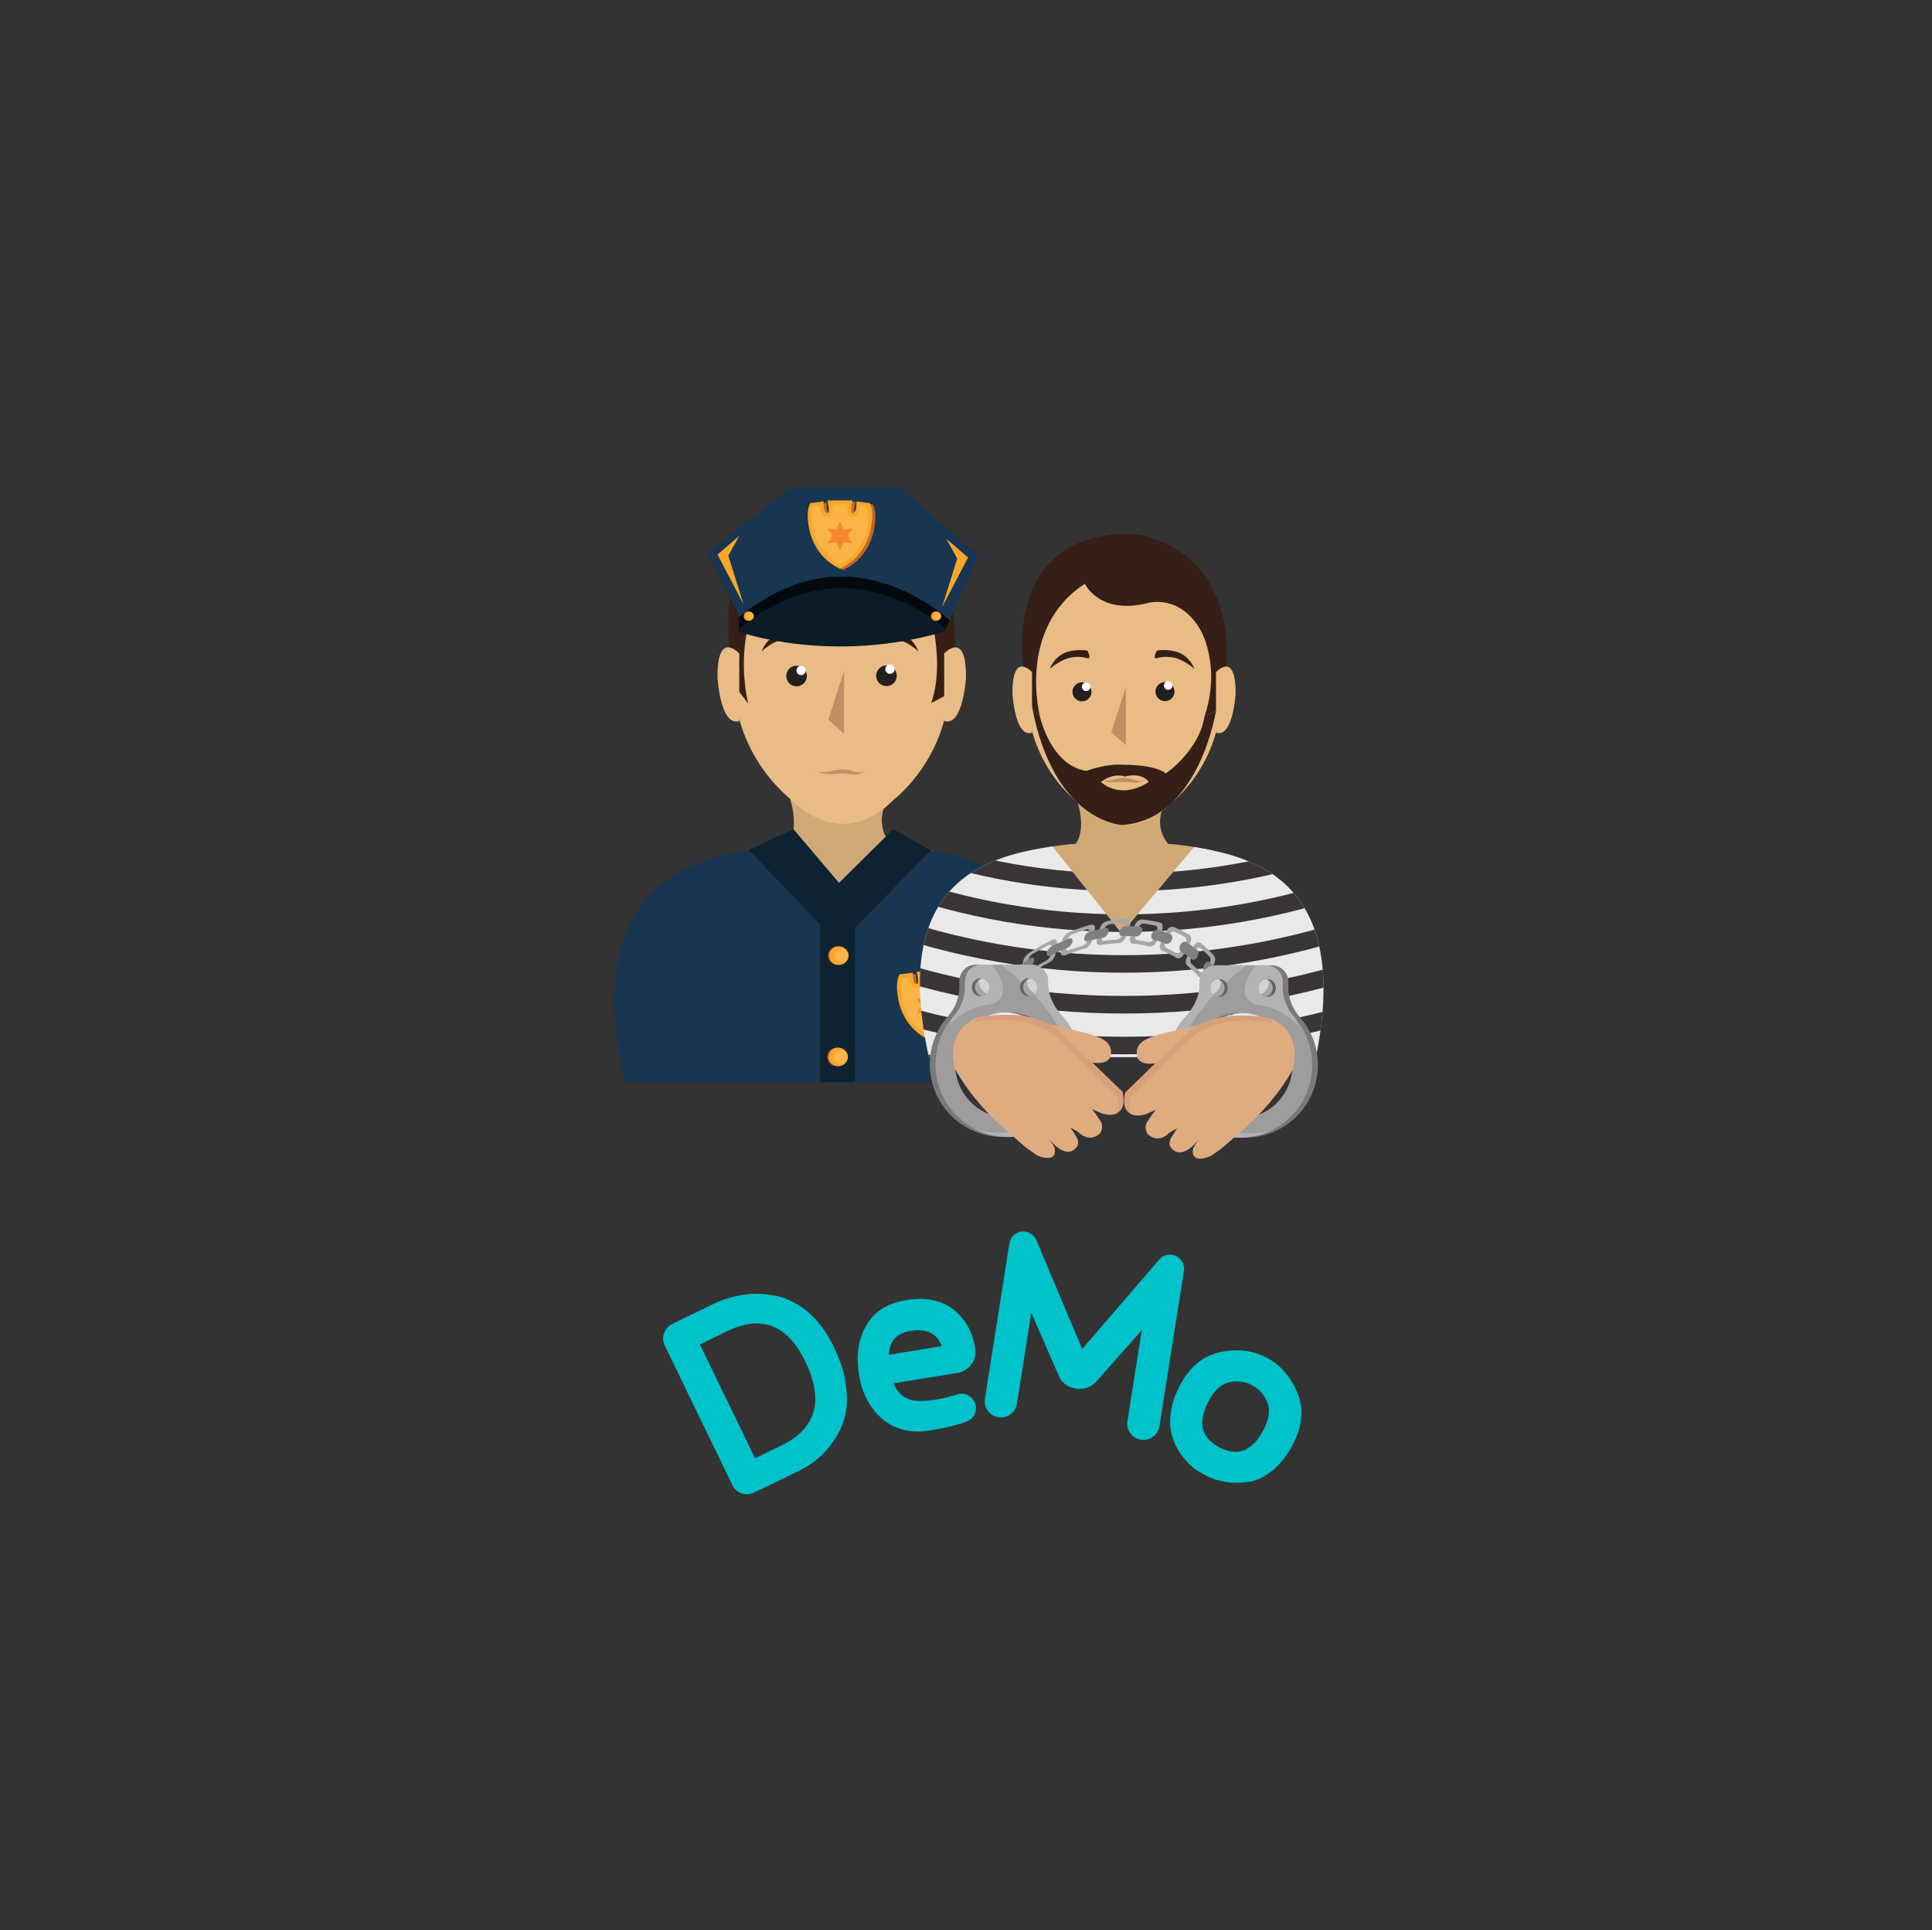 <?xml version="1.0" encoding="UTF-8"?>
<svg xmlns="http://www.w3.org/2000/svg" xmlns:xlink="http://www.w3.org/1999/xlink" width="900pt" height="899pt" viewBox="0 0 900 899" version="1.1">
<rect x="0" y="0" width="900" height="899" fill="#333333" stroke="none"/>
<defs>
<clipPath id="clip1">
  <path d="M 428.391 394.199 L 616.758 394.199 L 616.758 415.301 L 428.391 415.301 Z M 428.391 394.199 "/>
</clipPath>
<clipPath id="clip2">
  <path d="M 613.035 492.383 C 629.484 410.34 584.207 399.117 556.266 394.488 L 522.469 434.707 L 490.266 394.234 C 461.875 398.59 414.035 408.645 432.715 492.383 L 613.035 492.383 "/>
</clipPath>
<clipPath id="clip3">
  <path d="M 428.391 407 L 616.758 407 L 616.758 434.176 L 428.391 434.176 Z M 428.391 407 "/>
</clipPath>
<clipPath id="clip4">
  <path d="M 613.035 492.383 C 629.484 410.34 584.207 399.117 556.266 394.488 L 522.469 434.707 L 490.266 394.234 C 461.875 398.59 414.035 408.645 432.715 492.383 L 613.035 492.383 "/>
</clipPath>
<clipPath id="clip5">
  <path d="M 428.391 424.27 L 616.758 424.27 L 616.758 453.652 L 428.391 453.652 Z M 428.391 424.27 "/>
</clipPath>
<clipPath id="clip6">
  <path d="M 613.035 492.383 C 629.484 410.34 584.207 399.117 556.266 394.488 L 522.469 434.707 L 490.266 394.234 C 461.875 398.59 414.035 408.645 432.715 492.383 L 613.035 492.383 "/>
</clipPath>
<clipPath id="clip7">
  <path d="M 428.391 442.418 L 616.758 442.418 L 616.758 472.664 L 428.391 472.664 Z M 428.391 442.418 "/>
</clipPath>
<clipPath id="clip8">
  <path d="M 613.035 492.383 C 629.484 410.34 584.207 399.117 556.266 394.488 L 522.469 434.707 L 490.266 394.234 C 461.875 398.59 414.035 408.645 432.715 492.383 L 613.035 492.383 "/>
</clipPath>
<clipPath id="clip9">
  <path d="M 428.391 460.566 L 616.758 460.566 L 616.758 491.68 L 428.391 491.68 Z M 428.391 460.566 "/>
</clipPath>
<clipPath id="clip10">
  <path d="M 613.035 492.383 C 629.484 410.34 584.207 399.117 556.266 394.488 L 522.469 434.707 L 490.266 394.234 C 461.875 398.59 414.035 408.645 432.715 492.383 L 613.035 492.383 "/>
</clipPath>
<clipPath id="clip11">
  <path d="M 428.391 478 L 616.758 478 L 616.758 492.543 L 428.391 492.543 Z M 428.391 478 "/>
</clipPath>
<clipPath id="clip12">
  <path d="M 613.035 492.383 C 629.484 410.34 584.207 399.117 556.266 394.488 L 522.469 434.707 L 490.266 394.234 C 461.875 398.59 414.035 408.645 432.715 492.383 L 613.035 492.383 "/>
</clipPath>
</defs>
<g id="surface1">
<path style=" stroke:none;fill-rule:nonzero;fill:rgb(81.961%,66.275%,46.667%);fill-opacity:1;" d="M 368.059 372.105 C 368.059 372.105 373.145 386.871 366.109 394.648 L 416.117 394.648 C 416.117 394.648 406.109 385.879 413.523 372.105 L 368.059 372.105 "/>
<path style=" stroke:none;fill-rule:nonzero;fill:rgb(91.373%,73.725%,52.157%);fill-opacity:1;" d="M 442.418 314.867 C 441.922 277.496 419.859 247.195 392.039 247.195 C 364.219 247.195 341.664 277.488 341.664 314.867 C 341.664 314.867 339.469 348.699 369.598 373.398 C 369.598 373.398 392.023 397.367 416.578 372.234 C 416.578 372.234 442.91 352.414 442.418 314.867 "/>
<path style=" stroke:none;fill-rule:nonzero;fill:rgb(75.294%,55.686%,38.431%);fill-opacity:1;" d="M 393.207 341.801 L 385.82 335.211 L 393.207 312.543 L 393.207 341.801 "/>
<path style=" stroke:none;fill-rule:nonzero;fill:rgb(75.294%,55.686%,38.431%);fill-opacity:1;" d="M 397.969 360.703 C 396.035 360.703 393.949 360.273 392.258 360.273 C 390.477 360.273 388.477 360.59 386.539 360.59 C 385.469 360.59 384.418 360.488 383.434 360.191 C 381.391 359.562 379.805 359.156 379.805 359.156 C 379.805 359.156 382.082 359.652 384.348 359.652 C 386.602 359.652 388.602 358.359 392.258 358.359 C 395.914 358.359 397.734 359.742 400.051 359.742 C 402.188 359.742 404.34 359.246 404.664 359.168 C 404.363 359.238 402.504 359.707 400.332 360.395 C 399.602 360.625 398.801 360.703 397.969 360.703 M 404.664 359.168 C 404.691 359.16 404.711 359.156 404.711 359.156 C 404.711 359.156 404.691 359.16 404.664 359.168 "/>
<path style=" stroke:none;fill-rule:nonzero;fill:rgb(13.725%,12.157%,12.549%);fill-opacity:1;" d="M 366.309 315.477 C 366.652 318.105 369.062 319.961 371.688 319.621 C 374.32 319.281 376.176 316.875 375.828 314.242 C 375.488 311.609 373.074 309.762 370.449 310.102 C 367.82 310.438 365.965 312.848 366.309 315.477 "/>
<path style=" stroke:none;fill-rule:nonzero;fill:rgb(13.725%,12.157%,12.549%);fill-opacity:1;" d="M 417.664 315.621 C 417.184 318.23 414.68 319.953 412.07 319.477 C 409.469 318.992 407.738 316.488 408.223 313.883 C 408.695 311.27 411.203 309.551 413.809 310.031 C 416.418 310.508 418.145 313.02 417.664 315.621 "/>
<path style=" stroke:none;fill-rule:nonzero;fill:rgb(20.784%,12.157%,9.02%);fill-opacity:1;" d="M 364.188 294.555 C 368.328 293.379 373.363 293.766 373.812 294.199 C 374.254 294.629 375.34 297.547 374.531 297.902 C 373.73 298.266 371.383 296.469 365.305 297.57 C 361.254 298.312 356.336 301.805 354.824 303.363 C 356.012 300.098 358.93 296.031 364.188 294.555 "/>
<path style=" stroke:none;fill-rule:nonzero;fill:rgb(20.784%,12.157%,9.02%);fill-opacity:1;" d="M 418.426 294.555 C 414.277 293.379 409.242 293.766 408.797 294.199 C 408.352 294.629 407.27 297.547 408.07 297.902 C 408.875 298.266 411.219 296.469 417.301 297.57 C 421.355 298.312 426.273 301.805 427.785 303.363 C 426.594 300.098 423.68 296.031 418.426 294.555 "/>
<path style=" stroke:none;fill-rule:nonzero;fill:rgb(100%,100%,100%);fill-opacity:1;" d="M 375.336 312.289 C 375.336 313.488 374.371 314.453 373.176 314.453 C 371.988 314.453 371.016 313.488 371.016 312.289 C 371.016 311.102 371.988 310.133 373.176 310.133 C 374.371 310.133 375.336 311.102 375.336 312.289 "/>
<path style=" stroke:none;fill-rule:nonzero;fill:rgb(100%,100%,100%);fill-opacity:1;" d="M 416.73 311.684 C 416.73 312.879 415.766 313.848 414.57 313.848 C 413.375 313.848 412.41 312.879 412.41 311.684 C 412.41 310.492 413.375 309.527 414.57 309.527 C 415.766 309.527 416.73 310.492 416.73 311.684 "/>
<path style=" stroke:none;fill-rule:nonzero;fill:rgb(20.784%,12.157%,9.02%);fill-opacity:1;" d="M 348.574 327.711 C 348.574 327.711 336.227 281.77 371.793 258.555 C 371.793 258.555 392.023 242.75 406.363 270.906 C 406.363 270.906 403.398 265.816 407.844 257.492 C 407.844 257.492 422.164 267.441 423.156 287.207 C 423.156 287.207 428.949 268.805 426.883 266.246 C 426.883 266.246 442.707 301.281 433.816 327.469 L 442.184 323.02 L 444.266 308.703 C 444.266 308.703 453.777 250.648 401.422 233.359 C 401.422 233.359 337.469 222.668 339.32 294.207 L 341.684 318.777 L 348.574 327.711 "/>
<path style=" stroke:none;fill-rule:nonzero;fill:rgb(91.373%,73.725%,52.157%);fill-opacity:1;" d="M 439.832 304.371 C 439.832 304.371 450.23 293.012 449.98 315.594 C 449.98 315.594 448.699 338.652 439.832 335.801 "/>
<path style=" stroke:none;fill-rule:nonzero;fill:rgb(91.373%,73.725%,52.157%);fill-opacity:1;" d="M 344.391 304.371 C 344.391 304.371 334 293.012 334.246 315.594 C 334.246 315.594 335.527 338.652 344.391 335.801 "/>
<path style=" stroke:none;fill-rule:nonzero;fill:rgb(9.412%,21.176%,31.765%);fill-opacity:1;" d="M 345.117 288.098 L 329.316 257.52 L 368.824 226.938 L 419.203 226.938 L 455.746 258.617 L 439.832 294.207 C 439.832 294.207 401.422 253.152 345.117 288.098 "/>
<path style=" stroke:none;fill-rule:nonzero;fill:rgb(4.314%,10.588%,15.686%);fill-opacity:1;" d="M 439.832 294.207 C 386.852 309.684 344.059 294.207 344.059 294.207 L 344.391 287.422 C 344.391 287.422 365.184 268.555 391.113 268.605 C 391.113 268.605 416.117 266.457 442.422 288.965 L 439.832 294.207 "/>
<path style=" stroke:none;fill-rule:nonzero;fill:rgb(1.176%,3.922%,5.882%);fill-opacity:1;" d="M 344.391 292.789 C 344.391 292.789 365.184 273.918 391.113 273.977 C 391.113 273.977 414.934 271.941 440.539 292.773 L 442.422 288.965 C 416.117 266.457 391.113 268.605 391.113 268.605 C 365.184 268.555 344.391 287.422 344.391 287.422 L 344.059 294.207 C 344.059 294.207 344.164 294.246 344.32 294.297 L 344.391 292.789 "/>
<path style=" stroke:none;fill-rule:nonzero;fill:rgb(81.961%,66.275%,46.667%);fill-opacity:1;" d="M 390.832 393.148 C 384.824 392.691 279.672 385.961 287.828 468.5 L 493.84 468.5 C 501.996 385.961 396.844 392.691 390.832 393.148 "/>
<path style=" stroke:none;fill-rule:nonzero;fill:rgb(9.412%,21.176%,31.765%);fill-opacity:1;" d="M 491.68 504.066 C 509.992 412.715 459.582 400.223 428.473 395.062 L 390.832 439.852 L 354.977 394.781 C 323.375 399.633 270.105 410.828 290.906 504.066 L 491.68 504.066 "/>
<path style=" stroke:none;fill-rule:nonzero;fill:rgb(5.49%,13.333%,19.608%);fill-opacity:1;" d="M 369.648 386.203 L 390.832 411.195 L 416.117 386.203 L 433.613 396.016 L 390.832 439.852 L 348.77 395.875 L 369.648 386.203 "/>
<path style=" stroke:none;fill-rule:nonzero;fill:rgb(75.294%,41.176%,13.333%);fill-opacity:1;" d="M 406.996 235.875 L 406.598 234.922 L 400.41 234.117 L 400.332 236.082 C 400.27 237.613 399.93 239.445 398.633 239.445 C 398.492 239.445 398.387 239.418 398.379 239.418 L 398.18 239.352 L 398.133 239.352 C 397.918 238.727 397.941 237.137 398.199 235.805 L 398.621 233.656 L 386.871 233.656 L 387.293 235.805 C 387.547 237.133 387.574 238.707 387.359 239.34 L 387.141 239.414 C 387.141 239.414 387.023 239.445 386.852 239.445 C 385.555 239.445 385.215 237.613 385.156 236.082 L 385.078 234.117 L 378.895 234.922 L 378.488 235.875 C 377.004 239.422 378.055 245.039 378.254 246.012 C 378.406 247.312 380.156 259.109 391.93 265.09 L 392.746 265.508 L 393.555 265.09 C 405.332 259.109 407.078 247.312 407.238 246.012 C 407.434 245.039 408.484 239.422 406.996 235.875 "/>
<path style=" stroke:none;fill-rule:nonzero;fill:rgb(97.647%,65.49%,16.863%);fill-opacity:1;" d="M 405.555 235.297 L 405.156 234.34 L 398.969 233.535 L 398.891 235.504 C 398.832 237.035 398.492 238.863 397.195 238.863 C 397.047 238.863 396.945 238.836 396.945 238.836 L 396.746 238.773 L 396.691 238.773 C 396.48 238.152 396.5 236.559 396.762 235.227 L 397.184 233.082 L 385.43 233.082 L 385.852 235.227 C 386.105 236.551 386.129 238.129 385.922 238.758 L 385.703 238.836 C 385.703 238.836 385.582 238.863 385.418 238.863 C 384.121 238.863 383.773 237.035 383.715 235.504 L 383.633 233.535 L 377.453 234.34 L 377.055 235.297 C 375.566 238.84 376.613 244.457 376.809 245.434 C 376.973 246.73 378.719 258.535 390.492 264.512 L 391.305 264.926 L 392.121 264.512 C 403.895 258.535 405.637 246.73 405.797 245.434 C 405.992 244.457 407.039 238.84 405.555 235.297 "/>
<path style=" stroke:none;fill-rule:nonzero;fill:rgb(98.039%,70.588%,27.843%);fill-opacity:1;" d="M 403.898 236.094 L 400.688 235.684 C 400.449 241.859 396.441 240.68 396.441 240.68 C 393.871 240.68 394.996 234.988 394.996 234.988 L 387.617 234.988 C 387.617 234.988 388.734 240.68 386.172 240.68 C 386.172 240.68 382.16 241.859 381.918 235.684 L 378.711 236.094 C 377.348 239.363 378.59 245.258 378.59 245.258 C 378.59 245.258 379.836 257.195 391.305 263.02 C 402.777 257.195 404.02 245.258 404.02 245.258 C 404.02 245.258 405.266 239.363 403.898 236.094 "/>
<path style=" stroke:none;fill-rule:nonzero;fill:rgb(75.294%,41.176%,13.333%);fill-opacity:1;" d="M 448.586 455.367 L 448.188 454.414 L 442 453.613 L 441.922 455.578 C 441.859 457.109 441.516 458.934 440.223 458.934 C 440.078 458.934 439.973 458.918 439.965 458.918 L 439.766 458.844 L 439.719 458.844 C 439.504 458.227 439.523 456.633 439.781 455.305 L 440.207 453.156 L 428.461 453.156 L 428.875 455.301 C 429.133 456.625 429.156 458.203 428.949 458.832 L 428.73 458.91 C 428.73 458.91 428.613 458.934 428.441 458.934 C 427.145 458.934 426.805 457.109 426.742 455.578 L 426.664 453.613 L 420.473 454.414 L 420.078 455.371 C 418.594 458.918 419.637 464.535 419.84 465.508 C 419.996 466.809 421.746 478.605 433.52 484.586 L 434.328 485 L 435.141 484.586 C 446.914 478.605 448.664 466.809 448.824 465.508 C 449.02 464.535 450.07 458.918 448.586 455.367 "/>
<path style=" stroke:none;fill-rule:nonzero;fill:rgb(97.647%,65.49%,16.863%);fill-opacity:1;" d="M 447.145 454.793 L 446.746 453.84 L 440.555 453.035 L 440.477 455 C 440.422 456.527 440.078 458.355 438.781 458.355 C 438.637 458.355 438.535 458.336 438.523 458.336 L 438.332 458.266 L 438.277 458.266 C 438.066 457.648 438.086 456.055 438.348 454.723 L 438.773 452.582 L 427.02 452.582 L 427.438 454.719 C 427.691 456.047 427.719 457.625 427.512 458.254 L 427.289 458.328 C 427.289 458.328 427.172 458.355 427.004 458.355 C 425.707 458.355 425.363 456.527 425.301 455 L 425.227 453.035 L 419.039 453.84 L 418.641 454.793 C 417.152 458.336 418.199 463.957 418.398 464.93 C 418.555 466.23 420.305 478.023 432.078 484.008 L 432.891 484.422 L 433.707 484.008 C 445.48 478.023 447.227 466.23 447.383 464.93 C 447.578 463.957 448.629 458.336 447.145 454.793 "/>
<path style=" stroke:none;fill-rule:nonzero;fill:rgb(98.039%,70.588%,27.843%);fill-opacity:1;" d="M 445.484 455.594 L 442.277 455.184 C 442.035 461.352 438.027 460.176 438.027 460.176 C 435.461 460.176 436.582 454.484 436.582 454.484 L 429.199 454.484 C 429.199 454.484 430.324 460.176 427.758 460.176 C 427.758 460.176 423.75 461.352 423.508 455.184 L 420.297 455.594 C 418.934 458.855 420.18 464.75 420.18 464.75 C 420.18 464.75 421.426 476.684 432.891 482.516 C 444.359 476.684 445.605 464.75 445.605 464.75 C 445.605 464.75 446.852 458.855 445.484 455.594 "/>
<path style=" stroke:none;fill-rule:nonzero;fill:rgb(96.471%,53.333%,17.647%);fill-opacity:1;" d="M 432.891 461.629 L 434.602 465.512 L 438.82 465.051 L 436.312 468.477 L 438.82 471.898 L 434.602 471.445 L 432.891 475.328 L 431.18 471.445 L 426.961 471.898 L 429.473 468.477 L 426.961 465.051 L 431.18 465.512 L 432.891 461.629 "/>
<path style=" stroke:none;fill-rule:nonzero;fill:rgb(5.49%,13.333%,19.608%);fill-opacity:1;" d="M 398.336 504.066 L 382.039 504.066 L 382.039 428.734 L 398.336 428.734 L 398.336 504.066 "/>
<path style=" stroke:none;fill-rule:nonzero;fill:rgb(75.294%,41.176%,13.333%);fill-opacity:1;" d="M 394.633 445.098 C 394.633 447.488 392.641 449.426 390.184 449.426 C 387.73 449.426 385.738 447.488 385.738 445.098 C 385.738 442.711 387.73 440.773 390.184 440.773 C 392.641 440.773 394.633 442.711 394.633 445.098 "/>
<path style=" stroke:none;fill-rule:nonzero;fill:rgb(97.647%,65.49%,16.863%);fill-opacity:1;" d="M 395.277 445.098 C 395.277 447.488 393.285 449.426 390.832 449.426 C 388.379 449.426 386.391 447.488 386.391 445.098 C 386.391 442.711 388.379 440.773 390.832 440.773 C 393.285 440.773 395.277 442.711 395.277 445.098 "/>
<path style=" stroke:none;fill-rule:nonzero;fill:rgb(98.039%,70.588%,27.843%);fill-opacity:1;" d="M 395.277 445.098 C 395.277 446.824 393.844 448.223 392.07 448.223 C 390.297 448.223 388.867 446.824 388.867 445.098 C 388.867 443.375 390.297 441.98 392.07 441.98 C 393.844 441.98 395.277 443.375 395.277 445.098 "/>
<path style=" stroke:none;fill-rule:nonzero;fill:rgb(75.294%,41.176%,13.333%);fill-opacity:1;" d="M 394.305 492.273 C 394.305 494.668 392.32 496.598 389.863 496.598 C 387.41 496.598 385.418 494.668 385.418 492.273 C 385.418 489.883 387.41 487.949 389.863 487.949 C 392.32 487.949 394.305 489.883 394.305 492.273 "/>
<path style=" stroke:none;fill-rule:nonzero;fill:rgb(97.647%,65.49%,16.863%);fill-opacity:1;" d="M 394.953 492.273 C 394.953 494.668 392.961 496.598 390.512 496.598 C 388.055 496.598 386.066 494.668 386.066 492.273 C 386.066 489.883 388.055 487.949 390.512 487.949 C 392.961 487.949 394.953 489.883 394.953 492.273 "/>
<path style=" stroke:none;fill-rule:nonzero;fill:rgb(98.039%,70.588%,27.843%);fill-opacity:1;" d="M 394.953 492.273 C 394.953 494 393.52 495.398 391.746 495.398 C 389.977 495.398 388.535 494 388.535 492.273 C 388.535 490.551 389.977 489.156 391.746 489.156 C 393.52 489.156 394.953 490.551 394.953 492.273 "/>
<path style=" stroke:none;fill-rule:nonzero;fill:rgb(97.647%,65.49%,16.863%);fill-opacity:1;" d="M 344.391 249.582 L 334.246 258.309 L 346.352 281.426 L 339.277 258.797 L 344.391 249.582 "/>
<path style=" stroke:none;fill-rule:nonzero;fill:rgb(97.647%,65.49%,16.863%);fill-opacity:1;" d="M 440.812 250.938 L 450.961 259.66 L 438.852 282.781 L 445.926 260.156 L 440.812 250.938 "/>
<path style=" stroke:none;fill-rule:nonzero;fill:rgb(75.294%,41.176%,13.333%);fill-opacity:1;" d="M 350.801 286.984 C 350.801 288.172 349.801 289.145 348.578 289.145 C 347.355 289.145 346.352 288.172 346.352 286.984 C 346.352 285.785 347.355 284.82 348.578 284.82 C 349.801 284.82 350.801 285.785 350.801 286.984 "/>
<path style=" stroke:none;fill-rule:nonzero;fill:rgb(97.647%,65.49%,16.863%);fill-opacity:1;" d="M 351.125 286.984 C 351.125 288.172 350.125 289.145 348.902 289.145 C 347.672 289.145 346.68 288.172 346.68 286.984 C 346.68 285.785 347.672 284.82 348.902 284.82 C 350.125 284.82 351.125 285.785 351.125 286.984 "/>
<path style=" stroke:none;fill-rule:nonzero;fill:rgb(98.039%,70.588%,27.843%);fill-opacity:1;" d="M 351.125 286.984 C 351.125 287.844 350.402 288.535 349.52 288.535 C 348.633 288.535 347.914 287.844 347.914 286.984 C 347.914 286.117 348.633 285.418 349.52 285.418 C 350.402 285.418 351.125 286.117 351.125 286.984 "/>
<path style=" stroke:none;fill-rule:nonzero;fill:rgb(75.294%,41.176%,13.333%);fill-opacity:1;" d="M 438.055 286.984 C 438.055 288.172 437.059 289.145 435.836 289.145 C 434.609 289.145 433.613 288.172 433.613 286.984 C 433.613 285.785 434.609 284.82 435.836 284.82 C 437.059 284.82 438.055 285.785 438.055 286.984 "/>
<path style=" stroke:none;fill-rule:nonzero;fill:rgb(97.647%,65.49%,16.863%);fill-opacity:1;" d="M 438.383 286.984 C 438.383 288.172 437.383 289.145 436.156 289.145 C 434.93 289.145 433.934 288.172 433.934 286.984 C 433.934 285.785 434.93 284.82 436.156 284.82 C 437.383 284.82 438.383 285.785 438.383 286.984 "/>
<path style=" stroke:none;fill-rule:nonzero;fill:rgb(98.039%,70.588%,27.843%);fill-opacity:1;" d="M 438.383 286.984 C 438.383 287.844 437.66 288.535 436.773 288.535 C 435.891 288.535 435.172 287.844 435.172 286.984 C 435.172 286.117 435.891 285.418 436.773 285.418 C 437.66 285.418 438.383 286.117 438.383 286.984 "/>
<path style=" stroke:none;fill-rule:nonzero;fill:rgb(96.471%,53.333%,17.647%);fill-opacity:1;" d="M 391.305 242.734 L 393.02 246.617 L 397.234 246.16 L 394.727 249.582 L 397.234 253.008 L 393.02 252.547 L 391.305 256.43 L 389.594 252.547 L 385.379 253.008 L 387.879 249.582 L 385.379 246.16 L 389.594 246.617 L 391.305 242.734 "/>
<path style=" stroke:none;fill-rule:nonzero;fill:rgb(81.961%,66.275%,46.667%);fill-opacity:1;" d="M 502.008 373.871 C 502.008 373.871 506.582 387.125 500.262 394.113 L 545.172 394.113 C 545.172 394.113 536.188 386.238 542.848 373.871 L 502.008 373.871 "/>
<path style=" stroke:none;fill-rule:nonzero;fill:rgb(91.373%,73.725%,52.157%);fill-opacity:1;" d="M 568.793 322.461 C 568.352 288.902 548.535 261.684 523.547 261.684 C 498.566 261.684 478.305 288.898 478.305 322.461 C 478.305 322.461 476.332 352.848 503.387 375.031 C 503.387 375.031 523.535 396.559 545.586 373.984 C 545.586 373.984 569.234 356.184 568.793 322.461 "/>
<path style=" stroke:none;fill-rule:nonzero;fill:rgb(20.784%,12.157%,9.02%);fill-opacity:1;" d="M 559.316 293.582 C 559.316 293.582 569.055 310.27 561.074 333.777 L 568.578 329.789 L 570.453 316.926 C 570.453 316.926 581.465 261.684 531.977 249.262 C 531.977 249.262 474.539 239.652 476.203 303.906 L 478.328 325.977 L 484.512 334 C 484.512 334 473.426 292.738 505.363 271.891 C 505.363 271.891 512.176 286.754 535.16 280.754 C 535.16 280.754 549.82 276.758 559.316 293.582 "/>
<path style=" stroke:none;fill-rule:nonzero;fill:rgb(91.373%,73.725%,52.157%);fill-opacity:1;" d="M 566.473 313.031 C 566.473 313.031 575.809 302.832 575.59 323.117 C 575.59 323.117 574.434 343.824 566.473 341.262 "/>
<path style=" stroke:none;fill-rule:nonzero;fill:rgb(91.373%,73.725%,52.157%);fill-opacity:1;" d="M 480.762 313.031 C 480.762 313.031 471.426 302.832 471.645 323.117 C 471.645 323.117 472.797 343.824 480.762 341.262 "/>
<path style=" stroke:none;fill-rule:nonzero;fill:rgb(81.961%,66.275%,46.667%);fill-opacity:1;" d="M 522.469 392.766 C 517.07 392.355 422.629 386.312 429.957 460.441 L 614.973 460.441 C 622.301 386.312 527.863 392.355 522.469 392.766 "/>
<path style=" stroke:none;fill-rule:nonzero;fill:rgb(91.373%,91.373%,91.373%);fill-opacity:1;" d="M 613.035 492.383 C 629.484 410.34 584.207 399.117 556.266 394.488 L 522.469 434.707 L 490.266 394.234 C 461.875 398.59 414.035 408.645 432.715 492.383 L 613.035 492.383 "/>
<g clip-path="url(#clip1)" clip-rule="nonzero">
<g clip-path="url(#clip2)" clip-rule="nonzero">
<path style=" stroke:none;fill-rule:nonzero;fill:rgb(22.353%,20.784%,21.176%);fill-opacity:1;" d="M 627.645 396.895 C 560.398 421.109 486.82 421.109 419.574 396.895 C 420.5 394.332 421.426 391.766 422.348 389.203 C 487.801 412.773 559.426 412.773 624.875 389.203 C 625.801 391.766 626.727 394.332 627.645 396.895 "/>
</g>
</g>
<g clip-path="url(#clip3)" clip-rule="nonzero">
<g clip-path="url(#clip4)" clip-rule="nonzero">
<path style=" stroke:none;fill-rule:nonzero;fill:rgb(22.353%,20.784%,21.176%);fill-opacity:1;" d="M 634.082 414.773 C 562.68 440.488 484.547 440.488 413.141 414.773 C 414.066 412.211 414.984 409.648 415.91 407.078 C 485.523 432.145 561.699 432.145 631.316 407.078 C 632.234 409.648 633.16 412.211 634.082 414.773 "/>
</g>
</g>
<g clip-path="url(#clip5)" clip-rule="nonzero">
<g clip-path="url(#clip6)" clip-rule="nonzero">
<path style=" stroke:none;fill-rule:nonzero;fill:rgb(22.353%,20.784%,21.176%);fill-opacity:1;" d="M 640.516 432.648 C 564.957 459.859 482.266 459.859 406.703 432.648 C 407.633 430.09 408.551 427.523 409.473 424.957 C 483.246 451.527 563.977 451.527 637.75 424.957 C 638.668 427.523 639.594 430.09 640.516 432.648 "/>
</g>
</g>
<g clip-path="url(#clip7)" clip-rule="nonzero">
<g clip-path="url(#clip8)" clip-rule="nonzero">
<path style=" stroke:none;fill-rule:nonzero;fill:rgb(22.353%,20.784%,21.176%);fill-opacity:1;" d="M 646.949 450.535 C 567.234 479.238 479.992 479.238 400.27 450.535 C 401.195 447.965 402.117 445.398 403.039 442.832 C 480.973 470.898 566.254 470.898 644.184 442.832 C 645.105 445.398 646.027 447.965 646.949 450.535 "/>
</g>
</g>
<g clip-path="url(#clip9)" clip-rule="nonzero">
<g clip-path="url(#clip10)" clip-rule="nonzero">
<path style=" stroke:none;fill-rule:nonzero;fill:rgb(22.353%,20.784%,21.176%);fill-opacity:1;" d="M 653.387 468.41 C 569.508 498.609 477.719 498.609 393.844 468.41 C 394.762 465.84 395.68 463.281 396.609 460.715 C 478.695 490.273 568.527 490.273 650.621 460.715 C 651.539 463.281 652.465 465.84 653.387 468.41 "/>
</g>
</g>
<g clip-path="url(#clip11)" clip-rule="nonzero">
<g clip-path="url(#clip12)" clip-rule="nonzero">
<path style=" stroke:none;fill-rule:nonzero;fill:rgb(22.353%,20.784%,21.176%);fill-opacity:1;" d="M 659.82 486.289 C 571.777 517.988 475.438 517.988 387.398 486.289 C 388.328 483.719 389.246 481.156 390.172 478.59 C 476.422 509.648 570.801 509.648 657.055 478.59 C 657.973 481.156 658.898 483.719 659.82 486.289 "/>
</g>
</g>
<path style=" stroke:none;fill-rule:nonzero;fill:rgb(20.784%,12.157%,9.02%);fill-opacity:1;" d="M 484.512 334 C 484.512 334 489.555 356.688 506.184 359.055 C 506.184 359.055 515.223 355.469 523.609 356.223 C 523.609 356.223 537.324 355.887 543.156 360.215 C 543.156 360.215 558.641 349.57 561.074 333.777 L 566.473 330.906 C 566.473 330.906 558.656 382.035 522.715 384.242 C 522.715 384.242 490.98 383.254 480.762 329.133 L 484.512 334 "/>
<path style=" stroke:none;fill-rule:nonzero;fill:rgb(91.373%,73.725%,52.157%);fill-opacity:1;" d="M 524.004 361.672 C 524.004 361.672 518.883 359.59 512.844 364.215 C 512.844 364.215 521.574 372.957 535.16 364.215 C 535.16 364.215 532.328 359.551 524.004 361.672 "/>
<path style=" stroke:none;fill-rule:nonzero;fill:rgb(65.49%,64.706%,65.098%);fill-opacity:1;" d="M 569.68 464.848 C 568.957 465.73 568.031 465.758 567.594 464.938 C 566.66 463.168 565.656 461.484 564.605 459.887 C 564.113 459.141 564.258 457.789 564.941 456.848 C 565.727 455.766 566.52 454.684 567.312 453.602 C 567.996 452.66 568.988 452.516 569.508 453.301 C 570.621 454.984 571.672 456.762 572.664 458.613 C 573.129 459.48 572.895 460.922 572.176 461.797 C 571.34 462.812 570.512 463.832 569.68 464.848 Z M 574.5 458.473 C 573.082 455.684 571.531 453.066 569.844 450.637 C 569.062 449.504 567.594 449.758 566.613 451.148 C 565.473 452.746 564.336 454.348 563.199 455.941 C 562.215 457.336 562.031 459.266 562.758 460.316 C 564.316 462.57 565.754 465 567.062 467.594 C 567.672 468.793 568.988 468.793 570.059 467.531 C 571.285 466.074 572.508 464.621 573.734 463.164 C 574.797 461.902 575.164 459.781 574.5 458.473 "/>
<path style=" stroke:none;fill-rule:nonzero;fill:rgb(50.98%,49.804%,50.196%);fill-opacity:1;" d="M 569.48 465.301 C 568.988 464.312 569.25 462.695 570.074 461.656 C 570.906 460.617 572.004 460.574 572.516 461.602 C 573.598 463.773 574.586 466.055 575.492 468.441 C 575.918 469.57 575.539 471.281 574.668 472.223 C 573.797 473.168 572.777 473.027 572.363 471.938 C 571.488 469.617 570.527 467.406 569.48 465.301 "/>
<path style=" stroke:none;fill-rule:nonzero;fill:rgb(65.49%,64.706%,65.098%);fill-opacity:1;" d="M 561.129 451.984 C 560.473 452.957 559.484 453.227 558.906 452.609 C 557.668 451.285 556.371 450.035 555.027 448.879 C 554.395 448.344 554.375 447.102 554.988 446.082 C 555.684 444.91 556.387 443.742 557.094 442.566 C 557.703 441.547 558.746 441.16 559.41 441.727 C 560.824 442.945 562.191 444.254 563.504 445.648 C 564.113 446.305 564.062 447.645 563.406 448.621 C 562.648 449.738 561.887 450.859 561.129 451.984 Z M 565.453 445.043 C 563.562 442.926 561.551 440.996 559.422 439.266 C 558.422 438.453 556.887 439.055 556.016 440.559 C 555.004 442.273 553.996 444 552.996 445.723 C 552.125 447.219 552.188 448.996 553.098 449.75 C 555.074 451.363 556.938 453.145 558.691 455.113 C 559.504 456.027 560.926 455.676 561.902 454.277 C 563.02 452.656 564.141 451.035 565.258 449.418 C 566.238 448.016 566.344 446.031 565.453 445.043 "/>
<path style=" stroke:none;fill-rule:nonzero;fill:rgb(50.98%,49.804%,50.196%);fill-opacity:1;" d="M 560.98 452.441 C 560.32 451.691 560.383 450.184 561.129 449.035 C 561.879 447.891 563.059 447.57 563.746 448.348 C 565.195 450 566.566 451.762 567.859 453.641 C 568.469 454.527 568.285 456.141 567.48 457.215 C 566.668 458.289 565.555 458.434 564.969 457.574 C 563.715 455.754 562.383 454.043 560.98 452.441 "/>
<path style=" stroke:none;fill-rule:nonzero;fill:rgb(65.49%,64.706%,65.098%);fill-opacity:1;" d="M 550.25 442.711 C 549.672 443.754 548.648 444.246 547.945 443.844 C 546.441 442.973 544.883 442.188 543.285 441.496 C 542.539 441.172 542.348 440.066 542.867 439 C 543.469 437.77 544.062 436.539 544.664 435.312 C 545.184 434.242 546.254 433.629 547.039 433.969 C 548.727 434.699 550.363 435.52 551.949 436.438 C 552.695 436.859 552.816 438.074 552.234 439.117 C 551.578 440.312 550.914 441.516 550.25 442.711 Z M 553.969 435.387 C 551.656 433.98 549.238 432.766 546.723 431.754 C 545.547 431.289 543.977 432.219 543.238 433.785 C 542.387 435.586 541.535 437.383 540.68 439.188 C 539.945 440.746 540.25 442.328 541.328 442.758 C 543.664 443.703 545.906 444.828 548.051 446.141 C 549.039 446.75 550.52 446.074 551.383 444.57 C 552.367 442.828 553.352 441.094 554.34 439.355 C 555.199 437.855 555.047 436.051 553.969 435.387 "/>
<path style=" stroke:none;fill-rule:nonzero;fill:rgb(50.98%,49.804%,50.196%);fill-opacity:1;" d="M 550.148 443.16 C 549.344 442.652 549.203 441.289 549.855 440.074 C 550.508 438.859 551.734 438.266 552.57 438.785 C 554.344 439.895 556.051 441.117 557.688 442.461 C 558.457 443.094 558.484 444.586 557.754 445.754 C 557.023 446.914 555.855 447.34 555.109 446.73 C 553.523 445.422 551.867 444.234 550.148 443.16 "/>
<path style=" stroke:none;fill-rule:nonzero;fill:rgb(65.49%,64.706%,65.098%);fill-opacity:1;" d="M 537.34 437.191 C 536.852 438.266 535.816 438.973 535.008 438.785 C 533.273 438.398 531.496 438.094 529.684 437.887 C 528.836 437.785 528.48 436.844 528.891 435.754 C 529.379 434.504 529.855 433.246 530.336 431.988 C 530.75 430.906 531.816 430.082 532.711 430.18 C 534.625 430.402 536.492 430.715 538.324 431.133 C 539.18 431.32 539.473 432.375 538.992 433.457 C 538.441 434.699 537.891 435.945 537.34 437.191 Z M 540.344 429.68 C 537.676 429.004 534.914 428.543 532.066 428.285 C 530.742 428.168 529.176 429.406 528.594 430.992 C 527.918 432.824 527.238 434.656 526.566 436.484 C 525.984 438.07 526.527 439.402 527.75 439.516 C 530.391 439.758 532.949 440.195 535.426 440.82 C 536.574 441.113 538.07 440.129 538.793 438.559 C 539.621 436.754 540.449 434.945 541.277 433.137 C 541.996 431.57 541.598 430 540.344 429.68 "/>
<path style=" stroke:none;fill-rule:nonzero;fill:rgb(50.98%,49.804%,50.196%);fill-opacity:1;" d="M 537.281 437.613 C 536.352 437.367 536.02 436.18 536.559 434.926 C 537.102 433.668 538.332 432.828 539.305 433.078 C 541.355 433.617 543.352 434.277 545.281 435.066 C 546.203 435.434 546.422 436.762 545.797 437.992 C 545.172 439.227 543.969 439.902 543.086 439.547 C 541.207 438.781 539.273 438.137 537.281 437.613 "/>
<path style=" stroke:none;fill-rule:nonzero;fill:rgb(65.49%,64.706%,65.098%);fill-opacity:1;" d="M 522.684 435.57 C 522.316 436.656 521.297 437.551 520.398 437.602 C 518.469 437.703 516.508 437.902 514.512 438.195 C 513.586 438.328 513.07 437.59 513.371 436.508 C 513.719 435.266 514.066 434.016 514.41 432.773 C 514.711 431.691 515.758 430.672 516.738 430.527 C 518.836 430.215 520.902 430.008 522.938 429.902 C 523.883 429.844 524.34 430.715 523.969 431.805 C 523.539 433.059 523.113 434.312 522.684 435.57 Z M 524.922 428.078 C 521.945 428.168 518.898 428.477 515.781 429.004 C 514.328 429.254 512.801 430.781 512.391 432.352 C 511.91 434.16 511.43 435.969 510.949 437.777 C 510.539 439.348 511.309 440.383 512.652 440.168 C 515.539 439.676 518.367 439.395 521.117 439.312 C 522.402 439.27 523.883 438.008 524.445 436.414 C 525.098 434.582 525.742 432.754 526.395 430.922 C 526.957 429.336 526.309 428.035 524.922 428.078 "/>
<path style=" stroke:none;fill-rule:nonzero;fill:rgb(50.98%,49.804%,50.196%);fill-opacity:1;" d="M 522.691 435.965 C 521.652 435.984 521.133 435.012 521.543 433.75 C 521.953 432.488 523.176 431.414 524.25 431.383 C 526.543 431.332 528.781 431.41 530.969 431.613 C 532.004 431.703 532.418 432.844 531.918 434.102 C 531.41 435.363 530.203 436.285 529.211 436.184 C 527.082 435.984 524.906 435.91 522.691 435.965 "/>
<path style=" stroke:none;fill-rule:nonzero;fill:rgb(65.49%,64.706%,65.098%);fill-opacity:1;" d="M 506.613 438.008 C 506.359 439.078 505.379 440.152 504.406 440.445 C 502.324 441.059 500.207 441.777 498.082 442.59 C 497.09 442.973 496.426 442.457 496.594 441.414 C 496.805 440.215 497.008 439.012 497.215 437.816 C 497.391 436.773 498.387 435.578 499.438 435.172 C 501.68 434.312 503.902 433.555 506.094 432.906 C 507.121 432.602 507.738 433.242 507.484 434.316 C 507.191 435.543 506.902 436.777 506.613 438.008 Z M 508 430.746 C 504.785 431.633 501.504 432.75 498.184 434.09 C 496.625 434.719 495.164 436.5 494.941 438.008 C 494.672 439.746 494.398 441.484 494.125 443.223 C 493.902 444.734 494.891 445.434 496.32 444.855 C 499.406 443.617 502.445 442.586 505.426 441.762 C 506.816 441.383 508.242 439.852 508.641 438.289 C 509.094 436.484 509.543 434.68 509.992 432.879 C 510.387 431.312 509.5 430.324 508 430.746 "/>
<path style=" stroke:none;fill-rule:nonzero;fill:rgb(50.98%,49.804%,50.196%);fill-opacity:1;" d="M 506.672 438.359 C 505.551 438.66 504.848 437.941 505.121 436.711 C 505.387 435.469 506.57 434.18 507.738 433.863 C 510.211 433.195 512.652 432.668 515.051 432.27 C 516.184 432.074 516.785 432.977 516.41 434.234 C 516.039 435.496 514.859 436.633 513.766 436.812 C 511.441 437.199 509.074 437.715 506.672 438.359 "/>
<path style=" stroke:none;fill-rule:nonzero;fill:rgb(65.49%,64.706%,65.098%);fill-opacity:1;" d="M 489.414 444.668 C 489.289 445.684 488.359 446.926 487.336 447.457 C 485.133 448.605 482.922 449.863 480.684 451.223 C 479.641 451.855 478.836 451.605 478.879 450.637 C 478.934 449.52 478.988 448.391 479.043 447.27 C 479.09 446.305 480.02 444.945 481.117 444.277 C 483.469 442.848 485.805 441.523 488.121 440.305 C 489.207 439.742 489.977 440.133 489.848 441.152 C 489.703 442.328 489.559 443.496 489.414 444.668 Z M 489.91 437.848 C 486.508 439.562 483.059 441.516 479.582 443.703 C 477.953 444.723 476.598 446.742 476.562 448.133 C 476.508 449.75 476.457 451.363 476.414 452.977 C 476.371 454.375 477.562 454.688 479.066 453.75 C 482.293 451.727 485.488 449.922 488.645 448.328 C 490.113 447.59 491.465 445.832 491.676 444.332 C 491.914 442.605 492.152 440.883 492.395 439.16 C 492.609 437.66 491.504 437.039 489.91 437.848 "/>
<path style=" stroke:none;fill-rule:nonzero;fill:rgb(50.98%,49.804%,50.196%);fill-opacity:1;" d="M 489.531 444.961 C 488.336 445.559 487.465 445.125 487.59 443.949 C 487.711 442.781 488.82 441.297 490.062 440.684 C 492.676 439.375 495.273 438.211 497.836 437.188 C 499.047 436.695 499.832 437.328 499.602 438.547 C 499.367 439.773 498.238 441.102 497.07 441.57 C 494.582 442.566 492.07 443.695 489.531 444.961 "/>
<path style=" stroke:none;fill-rule:nonzero;fill:rgb(50.98%,49.804%,50.196%);fill-opacity:1;" d="M 471.562 455.926 C 470.324 456.82 469.289 456.711 469.266 455.648 C 469.234 454.574 470.254 452.922 471.543 452 C 474.254 450.031 476.961 448.207 479.641 446.535 C 480.91 445.738 481.863 446.062 481.781 447.207 C 481.699 448.348 480.648 449.863 479.426 450.629 C 476.82 452.254 474.207 454.02 471.562 455.926 "/>
<path style=" stroke:none;fill-rule:nonzero;fill:rgb(48.235%,47.451%,47.451%);fill-opacity:1;" d="M 466.961 520.539 C 453.387 520.539 442.383 509.527 442.383 495.957 C 442.383 482.375 453.387 471.371 466.961 471.371 C 480.535 471.371 491.543 482.375 491.543 495.957 C 491.543 509.527 480.535 520.539 466.961 520.539 Z M 492.98 474.117 L 492.977 474.117 C 492.367 473.375 491.719 472.66 491.043 471.977 C 488.953 469.395 485.871 464.684 485.57 459.055 L 485.57 456.949 C 485.57 452.727 482.145 449.305 477.918 449.305 L 454.551 449.305 C 450.332 449.305 446.906 452.727 446.906 456.949 L 446.906 459.203 C 446.906 459.203 447.535 466.664 441.52 473.441 L 441.523 473.441 C 436.309 479.387 433.148 487.18 433.148 495.719 C 433.148 514.391 448.285 529.539 466.961 529.539 C 485.637 529.539 500.773 514.391 500.773 495.719 C 500.773 487.504 497.848 479.973 492.98 474.117 "/>
<path style=" stroke:none;fill-rule:nonzero;fill:rgb(61.961%,61.176%,61.569%);fill-opacity:1;" d="M 469.598 520.539 C 456.023 520.539 445.02 509.527 445.02 495.957 C 445.02 482.375 456.023 471.371 469.598 471.371 C 483.176 471.371 494.18 482.375 494.18 495.957 C 494.18 509.527 483.176 520.539 469.598 520.539 Z M 495.617 474.117 L 495.613 474.117 C 495.004 473.375 494.355 472.66 493.68 471.977 C 491.59 469.395 488.504 464.684 488.211 459.055 L 488.211 456.949 C 488.211 452.727 484.781 449.305 480.562 449.305 L 457.191 449.305 C 452.965 449.305 449.543 452.727 449.543 456.949 L 449.543 459.203 C 449.543 459.203 450.172 466.664 444.16 473.441 C 438.945 479.387 435.789 487.18 435.789 495.719 C 435.789 514.391 450.926 529.539 469.598 529.539 C 488.273 529.539 503.414 514.391 503.414 495.719 C 503.414 487.504 500.488 479.973 495.617 474.117 "/>
<path style=" stroke:none;fill-rule:nonzero;fill:rgb(82.745%,82.353%,82.353%);fill-opacity:1;" d="M 445.609 490.586 C 446.18 488.02 447.152 485.605 448.461 483.414 C 447.195 484.969 446.391 486.652 445.91 488.828 C 445.777 489.406 445.684 489.984 445.609 490.586 "/>
<path style=" stroke:none;fill-rule:nonzero;fill:rgb(70.588%,70.196%,70.196%);fill-opacity:1;" d="M 449.543 457.344 L 449.543 459.203 C 449.543 459.203 450.172 466.664 444.16 473.441 C 443.809 473.836 443.469 474.246 443.141 474.668 C 442.914 475.531 442.707 476.395 442.512 477.266 C 446.746 472.41 452.871 469.168 459.258 468.004 C 460.062 467.859 460.879 467.73 461.707 467.641 C 461.707 467.641 473.918 465.586 462.133 449.305 L 456.734 449.305 C 456.734 449.305 450.098 449.609 449.543 456.949 "/>
<path style=" stroke:none;fill-rule:nonzero;fill:rgb(70.588%,70.196%,70.196%);fill-opacity:1;" d="M 497.754 492.621 C 498.746 500.344 497.871 508.293 493.078 514.504 C 484.082 526.141 466.996 530.73 453.297 525.348 C 458.133 528.016 463.691 529.539 469.598 529.539 C 488.273 529.539 503.414 514.391 503.414 495.719 C 503.414 487.504 500.488 479.973 495.617 474.117 L 495.613 474.117 C 495.004 473.375 494.355 472.66 493.68 471.977 C 491.59 469.395 488.504 464.684 488.211 459.055 L 488.211 456.949 C 488.211 452.727 484.781 449.305 480.562 449.305 L 466.32 449.305 C 466.32 449.305 483.27 461.578 492.379 477.266 C 492.379 477.266 497.156 487.957 497.754 492.621 "/>
<path style=" stroke:none;fill-rule:nonzero;fill:rgb(65.49%,64.706%,65.098%);fill-opacity:1;" d="M 460.766 459.836 C 460.766 462.141 458.953 464.012 456.734 464.012 C 454.512 464.012 452.703 462.141 452.703 459.836 C 452.703 457.531 454.512 455.656 456.734 455.656 C 458.953 455.656 460.766 457.531 460.766 459.836 "/>
<path style=" stroke:none;fill-rule:nonzero;fill:rgb(82.745%,82.353%,82.353%);fill-opacity:1;" d="M 459.363 462.602 C 459.453 462.645 459.543 462.691 459.629 462.734 C 460.332 461.98 460.766 460.965 460.766 459.836 C 460.766 457.531 458.953 455.656 456.734 455.656 C 456.566 455.656 456.406 455.672 456.246 455.691 C 455.152 458.289 457.082 461.379 459.363 462.602 "/>
<path style=" stroke:none;fill-rule:nonzero;fill:rgb(39.608%,38.431%,38.824%);fill-opacity:1;" d="M 454.203 459.836 C 454.203 457.793 455.617 456.098 457.477 455.73 C 457.238 455.688 456.992 455.656 456.734 455.656 C 454.512 455.656 452.703 457.531 452.703 459.836 C 452.703 462.141 454.512 464.012 456.734 464.012 C 456.992 464.012 457.238 463.984 457.477 463.938 C 455.617 463.57 454.203 461.875 454.203 459.836 "/>
<path style=" stroke:none;fill-rule:nonzero;fill:rgb(65.49%,64.706%,65.098%);fill-opacity:1;" d="M 483.188 459.836 C 483.188 462.141 481.383 464.012 479.152 464.012 C 476.93 464.012 475.125 462.141 475.125 459.836 C 475.125 457.531 476.93 455.656 479.152 455.656 C 481.383 455.656 483.188 457.531 483.188 459.836 "/>
<path style=" stroke:none;fill-rule:nonzero;fill:rgb(82.745%,82.353%,82.353%);fill-opacity:1;" d="M 481.793 462.602 C 481.875 462.645 481.961 462.691 482.055 462.734 C 482.754 461.98 483.188 460.965 483.188 459.836 C 483.188 457.531 481.383 455.656 479.152 455.656 C 478.992 455.656 478.832 455.672 478.668 455.691 C 477.578 458.289 479.504 461.379 481.793 462.602 "/>
<path style=" stroke:none;fill-rule:nonzero;fill:rgb(39.608%,38.431%,38.824%);fill-opacity:1;" d="M 476.625 459.836 C 476.625 457.793 478.039 456.098 479.906 455.73 C 479.664 455.688 479.406 455.656 479.152 455.656 C 476.93 455.656 475.125 457.531 475.125 459.836 C 475.125 462.141 476.93 464.012 479.152 464.012 C 479.406 464.012 479.664 463.984 479.906 463.938 C 478.039 463.57 476.625 461.875 476.625 459.836 "/>
<path style=" stroke:none;fill-rule:nonzero;fill:rgb(87.451%,67.451%,50.196%);fill-opacity:1;" d="M 468.449 478.902 C 467.637 483.703 469.758 492.633 474.324 494.309 L 502.113 493.641 C 505.852 494.281 515.676 497.555 517.441 491.68 C 518.684 484.027 510.812 482.938 506.246 481.254 L 476.074 474.066 C 471.383 474.367 469.629 471.922 468.816 476.727 L 468.449 478.902 "/>
<path style=" stroke:none;fill-rule:nonzero;fill:rgb(87.451%,67.451%,50.196%);fill-opacity:1;" d="M 454.926 474.117 C 439.645 480.496 444.859 497.676 444.859 497.676 C 444.859 497.676 450.645 509.672 465.371 523.52 L 477.871 534.457 L 483.191 538.215 C 493.59 542.199 491.164 534.367 491.164 534.367 C 489.055 530.621 487.418 528.93 487.418 528.93 C 496.184 540.461 500.488 535.266 500.488 535.266 C 504.23 532.73 500.797 528.531 500.797 528.531 L 498.746 525.195 L 502.219 527.152 C 502.219 527.152 507.086 532.809 512.402 527.902 C 512.402 527.902 514.59 525.105 512.449 521.812 C 512.34 522.121 510.945 519.18 508.594 516.578 L 513.605 518.734 C 526.156 521.988 522.867 508.527 522.867 508.527 L 493.043 479.742 C 493.043 479.742 480.82 468.848 454.926 474.113 "/>
<path style=" stroke:none;fill-rule:nonzero;fill:rgb(83.922%,62.745%,47.843%);fill-opacity:1;" d="M 490.746 481.965 L 520.57 510.746 C 520.57 510.746 521.773 515.117 520.559 518 C 525.051 516.457 522.867 508.535 522.867 508.535 L 493.047 479.75 C 493.047 479.75 480.82 468.855 454.926 474.117 L 454.09 476.074 C 478.961 471.523 490.746 481.965 490.746 481.965 "/>
<path style=" stroke:none;fill-rule:nonzero;fill:rgb(48.235%,47.451%,47.451%);fill-opacity:1;" d="M 555.531 496.281 C 555.531 482.699 566.535 471.695 580.113 471.695 C 593.688 471.695 604.691 482.699 604.691 496.281 C 604.691 509.859 593.688 520.863 580.113 520.863 C 566.535 520.863 555.531 509.859 555.531 496.281 Z M 546.297 496.039 C 546.297 514.723 561.434 529.859 580.113 529.859 C 598.785 529.859 613.926 514.723 613.926 496.039 C 613.926 487.508 610.762 479.711 605.547 473.762 L 605.551 473.762 C 599.535 466.988 600.164 459.531 600.164 459.531 L 600.164 457.277 C 600.164 453.055 596.742 449.625 592.516 449.625 L 569.148 449.625 C 564.93 449.625 561.504 453.055 561.504 457.277 L 561.504 459.387 C 561.203 465.004 558.121 469.719 556.027 472.301 C 555.352 472.984 554.707 473.699 554.094 474.441 L 554.09 474.441 C 549.227 480.301 546.297 487.828 546.297 496.039 "/>
<path style=" stroke:none;fill-rule:nonzero;fill:rgb(61.961%,61.176%,61.569%);fill-opacity:1;" d="M 552.891 496.281 C 552.891 482.699 563.898 471.695 577.473 471.695 C 591.051 471.695 602.051 482.699 602.051 496.281 C 602.051 509.859 591.051 520.863 577.473 520.863 C 563.898 520.863 552.891 509.859 552.891 496.281 Z M 543.656 496.039 C 543.656 514.723 558.801 529.859 577.473 529.859 C 596.148 529.859 611.281 514.723 611.281 496.039 C 611.281 487.508 608.129 479.711 602.914 473.762 C 596.898 466.988 597.531 459.531 597.531 459.531 L 597.531 457.277 C 597.531 453.055 594.102 449.625 589.883 449.625 L 566.512 449.625 C 562.289 449.625 558.863 453.055 558.863 457.277 L 558.863 459.387 C 558.566 465.004 555.484 469.719 553.391 472.301 C 552.719 472.984 552.066 473.699 551.457 474.441 C 546.586 480.301 543.656 487.828 543.656 496.039 "/>
<path style=" stroke:none;fill-rule:nonzero;fill:rgb(82.745%,82.353%,82.353%);fill-opacity:1;" d="M 601.461 490.906 C 600.891 488.348 599.922 485.93 598.613 483.738 C 599.871 485.293 600.68 486.977 601.16 489.152 C 601.293 489.73 601.391 490.312 601.461 490.906 "/>
<path style=" stroke:none;fill-rule:nonzero;fill:rgb(70.588%,70.196%,70.196%);fill-opacity:1;" d="M 597.531 457.668 L 597.531 459.531 C 597.531 459.531 596.898 466.988 602.914 473.762 C 603.266 474.16 603.598 474.578 603.934 474.992 C 604.156 475.855 604.363 476.723 604.559 477.59 C 600.324 472.742 594.203 469.496 587.816 468.332 C 587.012 468.184 586.191 468.055 585.367 467.969 C 585.367 467.969 573.156 465.91 584.938 449.625 L 590.344 449.625 C 590.344 449.625 596.973 449.934 597.531 457.277 "/>
<path style=" stroke:none;fill-rule:nonzero;fill:rgb(70.588%,70.196%,70.196%);fill-opacity:1;" d="M 549.316 492.941 C 548.328 500.668 549.199 508.617 553.996 514.828 C 562.984 526.469 580.078 531.051 593.773 525.68 C 588.941 528.344 583.379 529.859 577.473 529.859 C 558.801 529.859 543.656 514.723 543.656 496.039 C 543.656 487.828 546.586 480.301 551.457 474.441 C 552.066 473.699 552.719 472.984 553.391 472.301 C 555.484 469.719 558.566 465.004 558.863 459.387 L 558.863 457.277 C 558.863 453.055 562.289 449.625 566.512 449.625 L 580.75 449.625 C 580.75 449.625 563.805 461.902 554.691 477.59 C 554.691 477.59 549.914 488.289 549.316 492.941 "/>
<path style=" stroke:none;fill-rule:nonzero;fill:rgb(65.49%,64.706%,65.098%);fill-opacity:1;" d="M 586.309 460.164 C 586.309 462.465 588.117 464.336 590.344 464.336 C 592.559 464.336 594.371 462.465 594.371 460.164 C 594.371 457.852 592.559 455.984 590.344 455.984 C 588.117 455.984 586.309 457.852 586.309 460.164 "/>
<path style=" stroke:none;fill-rule:nonzero;fill:rgb(82.745%,82.353%,82.353%);fill-opacity:1;" d="M 587.703 462.926 C 587.617 462.969 587.527 463.012 587.438 463.059 C 586.742 462.309 586.309 461.289 586.309 460.164 C 586.309 457.852 588.117 455.984 590.344 455.984 C 590.504 455.984 590.668 456 590.828 456.016 C 591.922 458.609 589.992 461.699 587.703 462.926 "/>
<path style=" stroke:none;fill-rule:nonzero;fill:rgb(39.608%,38.431%,38.824%);fill-opacity:1;" d="M 592.867 460.164 C 592.867 458.121 591.457 456.422 589.59 456.059 C 589.832 456.012 590.086 455.984 590.344 455.984 C 592.559 455.984 594.371 457.852 594.371 460.164 C 594.371 462.465 592.559 464.336 590.344 464.336 C 590.086 464.336 589.832 464.309 589.59 464.262 C 591.457 463.898 592.867 462.203 592.867 460.164 "/>
<path style=" stroke:none;fill-rule:nonzero;fill:rgb(65.49%,64.706%,65.098%);fill-opacity:1;" d="M 563.887 460.164 C 563.887 462.465 565.688 464.336 567.918 464.336 C 570.145 464.336 571.949 462.465 571.949 460.164 C 571.949 457.852 570.145 455.984 567.918 455.984 C 565.688 455.984 563.887 457.852 563.887 460.164 "/>
<path style=" stroke:none;fill-rule:nonzero;fill:rgb(82.745%,82.353%,82.353%);fill-opacity:1;" d="M 565.281 462.926 C 565.199 462.969 565.113 463.012 565.02 463.059 C 564.32 462.309 563.887 461.289 563.887 460.164 C 563.887 457.852 565.688 455.984 567.918 455.984 C 568.078 455.984 568.242 456 568.398 456.016 C 569.492 458.609 567.566 461.699 565.281 462.926 "/>
<path style=" stroke:none;fill-rule:nonzero;fill:rgb(39.608%,38.431%,38.824%);fill-opacity:1;" d="M 570.449 460.164 C 570.449 458.121 569.035 456.422 567.164 456.059 C 567.41 456.012 567.664 455.984 567.918 455.984 C 570.145 455.984 571.949 457.852 571.949 460.164 C 571.949 462.465 570.145 464.336 567.918 464.336 C 567.664 464.336 567.41 464.309 567.164 464.262 C 569.035 463.898 570.449 462.203 570.449 460.164 "/>
<path style=" stroke:none;fill-rule:nonzero;fill:rgb(87.451%,67.451%,50.196%);fill-opacity:1;" d="M 578.621 479.227 C 579.438 484.027 577.309 492.961 572.746 494.637 L 544.961 493.965 C 541.223 494.609 531.391 497.879 529.633 492.004 C 528.387 484.359 536.262 483.262 540.828 481.582 L 571 474.391 C 575.691 474.695 577.441 472.25 578.25 477.062 L 578.621 479.227 "/>
<path style=" stroke:none;fill-rule:nonzero;fill:rgb(87.451%,67.451%,50.196%);fill-opacity:1;" d="M 592.148 474.438 C 566.254 469.176 554.027 480.066 554.027 480.066 L 524.207 508.852 C 524.207 508.852 520.914 522.312 533.469 519.059 L 538.477 516.898 C 536.129 519.504 534.73 522.445 534.617 522.137 C 532.48 525.426 534.672 528.234 534.672 528.234 C 539.988 533.137 544.852 527.48 544.852 527.48 L 548.328 525.523 L 546.27 528.852 C 546.27 528.852 542.84 533.055 546.582 535.586 C 546.582 535.586 550.891 540.789 559.652 529.258 C 559.652 529.258 558.02 530.953 555.906 534.691 C 555.906 534.691 553.48 542.523 563.879 538.535 L 569.199 534.781 L 581.703 523.844 C 596.43 509.996 602.215 498 602.215 498 C 602.215 498 607.422 480.824 592.141 474.441 "/>
<path style=" stroke:none;fill-rule:nonzero;fill:rgb(83.922%,62.745%,47.843%);fill-opacity:1;" d="M 556.324 482.289 L 526.504 511.07 C 526.504 511.07 525.297 515.441 526.516 518.324 C 522.02 516.781 524.207 508.859 524.207 508.859 L 554.023 480.07 C 554.023 480.07 566.25 469.18 592.141 474.441 L 592.98 476.398 C 568.109 471.848 556.324 482.289 556.324 482.289 "/>
<path style=" stroke:none;fill-rule:nonzero;fill:rgb(75.294%,55.686%,38.431%);fill-opacity:1;" d="M 524.477 347.109 L 517.656 341.023 L 524.477 320.09 L 524.477 347.109 "/>
<path style=" stroke:none;fill-rule:nonzero;fill:rgb(18.039%,9.804%,7.059%);fill-opacity:1;" d="M 513.742 363.574 C 512.75 363.293 512.105 363.125 512.105 363.125 C 512.105 363.125 512.879 363.297 513.961 363.426 C 513.891 363.473 513.816 363.523 513.742 363.574 M 534.371 363.309 C 534.363 363.301 534.359 363.293 534.352 363.285 C 534.707 363.215 534.953 363.156 535.047 363.137 C 534.957 363.156 534.719 363.219 534.371 363.309 M 535.047 363.137 C 535.074 363.129 535.086 363.125 535.086 363.125 C 535.086 363.125 535.074 363.129 535.047 363.137 "/>
<path style=" stroke:none;fill-rule:nonzero;fill:rgb(75.294%,55.686%,38.431%);fill-opacity:1;" d="M 528.871 364.551 C 527.086 364.551 525.16 364.156 523.602 364.156 C 521.953 364.156 520.102 364.445 518.316 364.445 C 517.332 364.445 516.359 364.359 515.449 364.082 C 514.824 363.887 514.238 363.711 513.742 363.574 C 513.816 363.523 513.891 363.473 513.961 363.426 C 514.66 363.512 515.477 363.582 516.293 363.582 C 518.375 363.582 520.219 362.391 523.602 362.391 C 526.977 362.391 528.648 363.668 530.793 363.668 C 532.164 363.668 533.539 363.449 534.352 363.285 C 534.359 363.293 534.363 363.301 534.371 363.309 C 533.633 363.5 532.41 363.832 531.055 364.262 C 530.379 364.477 529.637 364.551 528.871 364.551 "/>
<path style=" stroke:none;fill-rule:nonzero;fill:rgb(13.725%,12.157%,12.549%);fill-opacity:1;" d="M 499.641 322.801 C 499.957 325.223 502.184 326.941 504.609 326.625 C 507.035 326.312 508.754 324.094 508.434 321.656 C 508.117 319.23 505.891 317.52 503.465 317.836 C 501.039 318.148 499.328 320.375 499.641 322.801 "/>
<path style=" stroke:none;fill-rule:nonzero;fill:rgb(13.725%,12.157%,12.549%);fill-opacity:1;" d="M 547.047 322.934 C 546.609 325.348 544.297 326.938 541.895 326.492 C 539.48 326.043 537.891 323.738 538.332 321.324 C 538.773 318.918 541.086 317.328 543.5 317.773 C 545.902 318.211 547.5 320.531 547.047 322.934 "/>
<path style=" stroke:none;fill-rule:nonzero;fill:rgb(20.784%,12.157%,9.02%);fill-opacity:1;" d="M 497.684 303.48 C 501.504 302.398 506.156 302.754 506.57 303.156 C 506.977 303.555 507.977 306.246 507.238 306.578 C 506.496 306.914 504.328 305.254 498.723 306.273 C 494.969 306.957 490.434 310.18 489.039 311.617 C 490.141 308.605 492.832 304.852 497.684 303.48 "/>
<path style=" stroke:none;fill-rule:nonzero;fill:rgb(20.784%,12.157%,9.02%);fill-opacity:1;" d="M 547.754 303.48 C 543.93 302.398 539.277 302.754 538.867 303.156 C 538.453 303.555 537.453 306.246 538.199 306.578 C 538.941 306.914 541.105 305.254 546.723 306.273 C 550.461 306.957 555 310.18 556.395 311.617 C 555.293 308.605 552.609 304.852 547.754 303.48 "/>
<path style=" stroke:none;fill-rule:nonzero;fill:rgb(100%,100%,100%);fill-opacity:1;" d="M 507.977 319.863 C 507.977 320.965 507.086 321.855 505.977 321.855 C 504.883 321.855 503.988 320.965 503.988 319.863 C 503.988 318.762 504.883 317.867 505.977 317.867 C 507.086 317.867 507.977 318.762 507.977 319.863 "/>
<path style=" stroke:none;fill-rule:nonzero;fill:rgb(100%,100%,100%);fill-opacity:1;" d="M 546.188 319.305 C 546.188 320.406 545.301 321.301 544.191 321.301 C 543.094 321.301 542.203 320.406 542.203 319.305 C 542.203 318.203 543.094 317.305 544.191 317.305 C 545.301 317.305 546.188 318.203 546.188 319.305 "/>
<path style=" stroke:none;fill-rule:nonzero;fill:rgb(0%,76.078%,79.608%);fill-opacity:1;" d="M 332.223 607.391 L 313.172 616.621 C 311.305 617.523 310.031 618.965 309.344 620.941 C 308.66 622.918 308.77 624.84 309.672 626.707 L 341.18 691.715 C 342.082 693.578 343.52 694.855 345.5 695.539 C 347.477 696.223 349.398 696.117 351.266 695.215 L 371.914 685.207 C 374.977 683.723 377.914 681.973 380.59 679.688 C 383.332 677.539 385.883 674.656 388.312 671.18 C 390.738 667.699 392.508 663.879 393.617 659.723 C 394.594 655.629 394.855 650.734 394.062 645.031 C 393.34 639.461 391.426 633.48 388.324 627.082 C 385.098 620.426 380.992 615.012 376.211 610.914 C 371.359 607.012 366.359 604.5 361.273 603.512 C 356.188 602.523 351.156 602.328 346.25 603.062 C 341.34 603.793 336.754 605.195 332.223 607.391 Z M 363.984 673.262 L 351.727 679.199 L 326.031 626.18 L 338.688 620.047 C 354.676 612.301 366.801 616.953 375.062 634.004 C 383.973 652.387 380.238 665.383 363.984 673.262 Z M 363.984 673.262 "/>
<path style=" stroke:none;fill-rule:nonzero;fill:rgb(0%,76.078%,79.608%);fill-opacity:1;" d="M 446.91 649.207 C 442.621 650.504 439.16 651.363 436.676 651.766 C 430.242 652.809 425.598 652.809 422.828 651.461 C 419.938 650.277 417.758 647.934 416.266 644.273 L 445.93 639.469 C 448.562 639.043 450.758 637.785 452.5 635.559 C 454.09 633.348 454.73 630.848 454.258 627.922 C 452.984 620.031 449.43 613.859 443.805 609.672 C 438.18 605.484 430.906 604.113 422.141 605.531 C 413.367 606.957 407.121 610.965 403.512 617.395 C 399.758 623.855 398.754 631.516 400.172 640.281 C 401.617 649.195 405.281 656.102 411.172 660.992 C 417.09 666.035 424.555 667.672 433.613 666.207 C 440.34 665.117 445.965 663.758 450.477 661.977 C 451.891 661.449 452.941 660.527 453.777 659.191 C 454.465 657.883 454.809 656.324 454.551 654.723 C 454.27 652.965 453.273 651.477 451.895 650.348 C 450.391 649.395 448.664 648.926 446.91 649.207 Z M 438.664 627 L 414.109 630.977 C 414.199 627.816 415.133 625.266 416.652 623.516 C 418.172 621.773 420.656 620.473 424.312 619.879 C 431.766 618.672 436.5 621.051 438.664 627 Z M 438.664 627 "/>
<path style=" stroke:none;fill-rule:nonzero;fill:rgb(0%,76.078%,79.608%);fill-opacity:1;" d="M 501.215 646.754 C 504.871 647.332 508.023 646.328 510.727 643.457 L 531.883 619.523 L 525.199 661.926 C 524.879 663.973 525.328 665.844 526.562 667.535 C 527.793 669.227 529.434 670.234 531.48 670.559 C 533.527 670.879 535.398 670.43 537.094 669.195 C 538.785 667.965 539.793 666.324 540.117 664.277 L 551.527 591.895 C 551.805 590.145 551.305 588.562 550.344 587.062 C 549.211 585.688 547.863 584.727 546.109 584.449 C 543.77 584.078 541.852 584.824 540.262 586.375 L 504.121 628.332 L 482.641 577.289 C 481.457 575.305 479.859 574.004 477.672 573.66 C 475.914 573.383 474.191 573.859 472.832 574.844 C 471.312 575.953 470.496 577.324 470.223 579.078 L 458.809 651.461 C 458.484 653.508 458.938 655.375 460.172 657.066 C 461.402 658.758 463.043 659.77 465.09 660.09 C 467.137 660.414 469.008 659.961 470.699 658.73 C 472.391 657.496 473.402 655.859 473.723 653.809 L 480.406 611.406 L 493.176 640.695 C 494.715 644.234 497.414 646.156 501.215 646.754 Z M 501.215 646.754 "/>
<path style=" stroke:none;fill-rule:nonzero;fill:rgb(0%,76.078%,79.608%);fill-opacity:1;" d="M 560.941 686.777 L 561.992 687.324 C 564.617 688.688 567.449 689.66 570.688 690.176 C 573.723 690.75 577.23 690.742 581.148 690.273 C 584.863 689.871 588.598 688.141 592.484 685.156 C 596.242 682.102 599.551 677.984 602.285 672.734 C 606.793 664.062 607.445 656.062 604.32 648.598 C 601.191 641.133 596.512 635.699 590.078 632.352 C 583.375 628.867 576.105 628.09 568.199 629.82 C 560.293 631.547 554.117 636.684 549.609 645.352 C 547.355 649.684 545.902 653.766 545.438 657.863 C 544.848 661.895 545.055 665.336 545.871 668.266 C 546.617 671.324 547.898 673.992 549.582 676.531 C 551.266 679.074 553.148 681.227 554.977 682.844 C 556.805 684.461 558.84 685.684 560.941 686.777 Z M 568.156 674.176 C 559.488 669.672 557.812 662.625 563.004 652.645 C 565.598 647.652 568.625 644.727 572.414 643.859 C 576.199 642.988 579.836 643.375 583.254 645.156 C 586.668 646.93 588.941 649.613 590.406 653.211 C 591.742 656.742 591.215 660.969 588.613 665.961 C 583.426 675.941 576.562 678.551 568.156 674.176 Z M 568.156 674.176 "/>
</g>
</svg>
